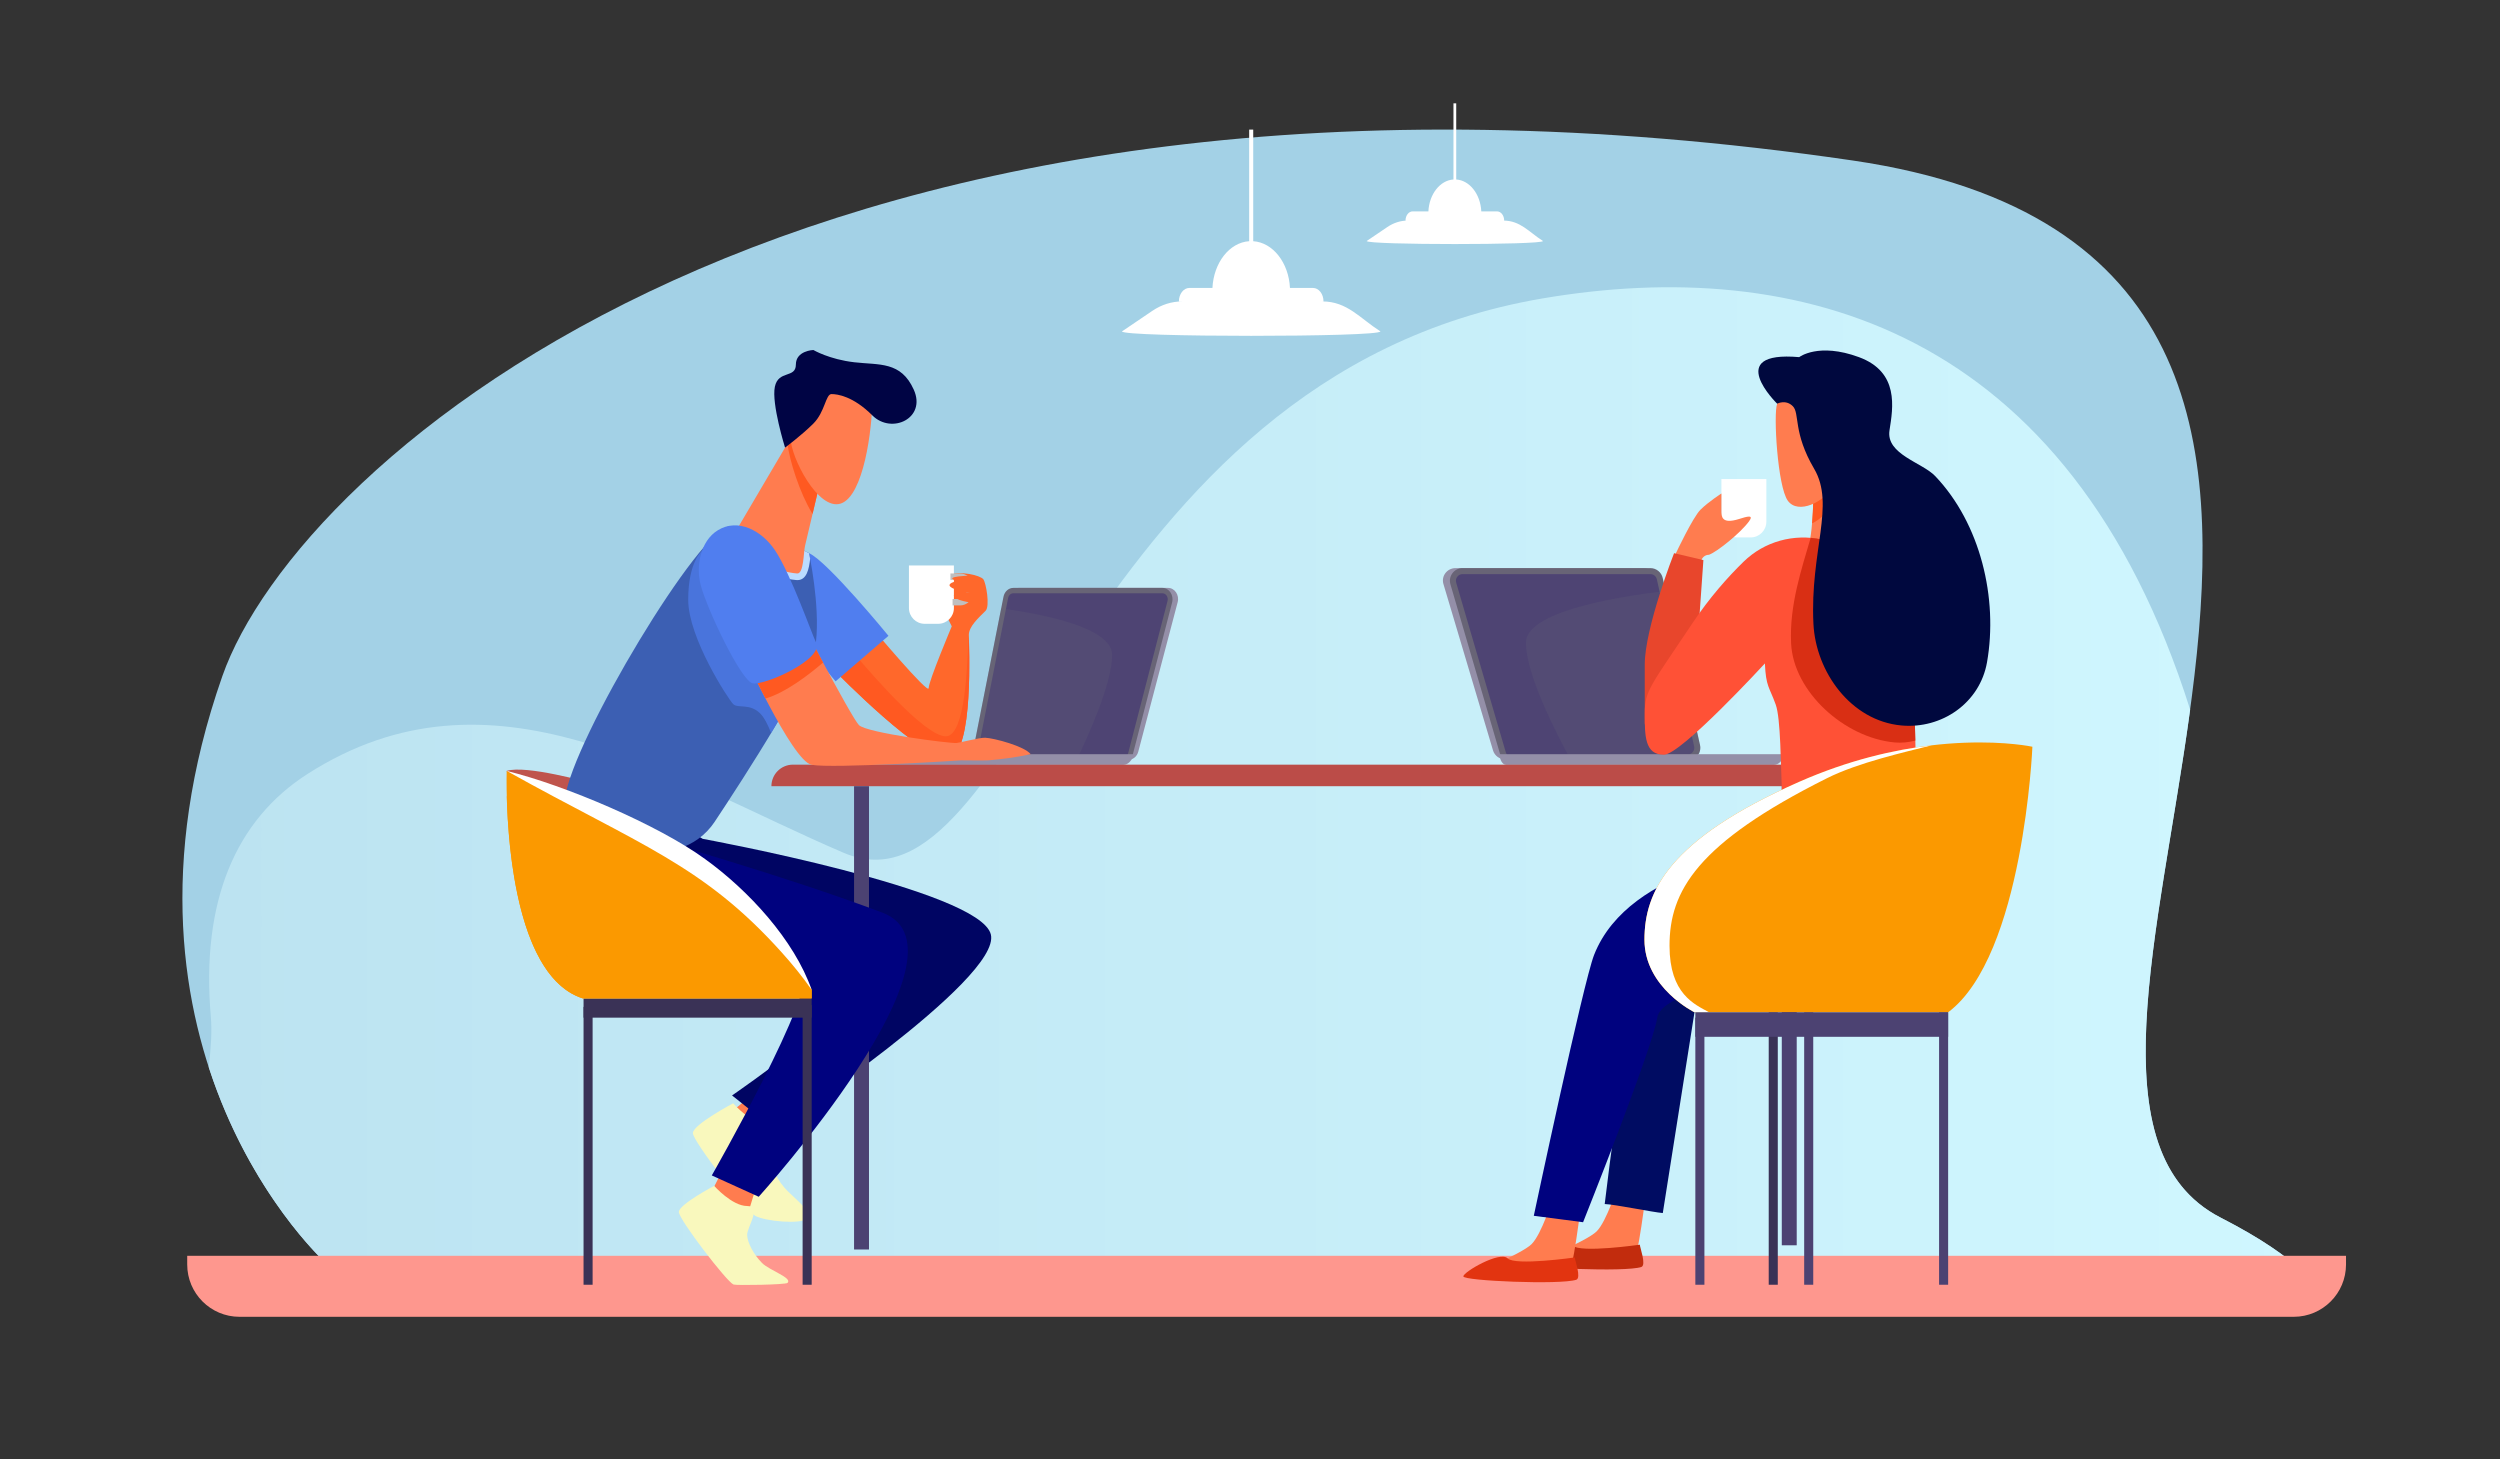 <?xml version="1.0" encoding="utf-8"?>
<!-- Generator: Adobe Illustrator 27.5.0, SVG Export Plug-In . SVG Version: 6.00 Build 0)  -->
<svg version="1.1" id="Layer_1" xmlns="http://www.w3.org/2000/svg" xmlns:xlink="http://www.w3.org/1999/xlink" x="0px" y="0px"
	 viewBox="0 0 3426.762 2000" style="enable-background:new 0 0 3426.762 2000;" xml:space="preserve">
<rect x="0" y="0" width="3426.762" height="2000" fill="#333333" stroke="none"/>
<g>
	<path style="fill:#A3D1E6;" d="M446.653,1731.24c0,0-321.905-290.035-141.941-804.296
		c103.25-295.046,801.684-916.583,2234.598-706.978c943.214,137.972,138.24,1261.559,504.742,1449.154
		c116,59.375,132,98.167,132,98.167L446.653,1731.24z"/>
	<linearGradient id="SVGID_1_" gradientUnits="userSpaceOnUse" x1="286.12" y1="1080.507" x2="3176.053" y2="1080.507">
		<stop  offset="0" style="stop-color:#BCE3F1"/>
		<stop  offset="1" style="stop-color:#D0F7FF"/>
	</linearGradient>
	<path style="fill:url(#SVGID_1_);" d="M446.653,1731.24l2729.399,36.048c0,0-16-38.792-132-98.167
		c-174.386-89.261-83.555-390.426-42.017-696.497c-166.292-526.34-540.362-622.502-887.065-563.673
		c-636.49,108-718.944,862.573-958.839,759.872c-239.894-102.703-482.259-270.07-735.079-107.66
		c-97.695,62.759-145.885,174.043-132.037,332.852c1.642,18.823,0.241,42.303-2.897,68.767
		C342.887,1637.731,446.653,1731.24,446.653,1731.24z"/>
	<path style="fill:#FE978E;" d="M3143.99,1804.95H328.317c-39.602,0-71.706-32.104-71.706-71.706v-11.878h2959.086v11.878
		C3215.697,1772.847,3183.593,1804.95,3143.99,1804.95z"/>
	<g>
		<path style="fill:#948FA8;" d="M2269.488,792.018l51.111,224.617c2.396,10.537-5.678,20.574-16.68,20.732l-240.529,3.477
			c-7.8,0.113-14.718-4.897-16.908-12.244l-67.979-228.094c-3.25-10.898,5.08-21.803,16.65-21.803h257.399
			C2260.68,778.703,2267.717,784.236,2269.488,792.018z"/>
		<path style="fill:#686476;" d="M2279.09,792.273l51.111,228.927c2.396,10.739-5.678,20.968-16.68,21.13l-240.529,3.543
			c-7.8,0.115-14.719-4.991-16.908-12.48l-67.979-232.469c-3.249-11.108,5.081-22.221,16.651-22.221h257.398
			C2270.28,778.703,2277.317,784.342,2279.09,792.273z"/>
		<path style="fill:#4E4473;" d="M2313.4,1034.101c2.757-0.04,5.317-1.305,7.025-3.468c1.709-2.164,2.344-4.948,1.742-7.64
			l-51.11-228.927c-0.938-4.2-4.6-7.134-8.903-7.134h-257.398c-2.898,0-5.559,1.331-7.297,3.651c-1.739,2.32-2.27,5.247-1.455,8.031
			l67.979,232.47c1.131,3.863,4.729,6.562,8.751,6.562L2313.4,1034.101z"/>
		<path style="opacity:0.22;fill:#686476;" d="M2283.049,810.009l47.152,211.191c2.396,10.739-5.678,20.968-16.68,21.13
			l-158.779,2.339c-23.798-43.308-63.129-121.302-63.129-163.738C2091.613,839.633,2208.169,819.003,2283.049,810.009z"/>
		<path style="fill:#948FA8;" d="M1383.092,817.786l-40.602,201.817c-1.904,9.467,4.51,18.485,13.249,18.628l191.071,3.123
			c6.196,0.102,11.692-4.4,13.432-11.002l54.001-204.94c2.581-9.792-4.036-19.589-13.228-19.589h-204.471
			C1390.09,805.823,1384.5,810.794,1383.092,817.786z"/>
		<path style="fill:#686476;" d="M1375.465,818.016l-40.602,205.688c-1.904,9.649,4.51,18.841,13.25,18.985l191.07,3.184
			c6.197,0.103,11.692-4.484,13.432-11.213l54.001-208.872c2.581-9.981-4.036-19.965-13.228-19.965h-204.471
			C1382.463,805.823,1376.873,810.89,1375.465,818.016z"/>
		<path style="fill:#4E4473;" d="M1348.209,1035.296c-2.189-0.036-4.224-1.172-5.581-3.115c-1.357-1.944-1.862-4.446-1.384-6.865
			l40.602-205.688c0.745-3.773,3.653-6.41,7.072-6.41h204.471c2.303,0,4.416,1.195,5.797,3.28c1.381,2.085,1.803,4.715,1.156,7.216
			l-54.001,208.872c-0.898,3.471-3.756,5.896-6.951,5.896L1348.209,1035.296z"/>
		<path style="opacity:0.22;fill:#686476;" d="M1372.319,833.951l-37.456,189.753c-1.904,9.649,4.51,18.841,13.25,18.985
			l126.13,2.102c18.905-38.911,50.148-108.988,50.148-147.118C1524.391,860.568,1431.803,842.032,1372.319,833.951z"/>
		<path style="fill:#948FA8;" d="M2431.742,1048.388h-367.224c-4.924,0-8.915-6.551-8.915-14.631l0,0h390.564l0,0
			C2443.436,1042.724,2437.852,1048.388,2431.742,1048.388z"/>
		<path style="fill:#948FA8;" d="M1539.919,1048.388h-367.224c-4.924,0-8.915-6.551-8.915-14.631l0,0h390.564l0,0
			C1551.613,1042.724,1546.028,1048.388,1539.919,1048.388z"/>
		<g>
			
				<rect x="2442.299" y="1068.135" transform="matrix(-1 -1.224647e-16 1.224647e-16 -1 4905.062 2775.059)" style="fill:#4C4272;" width="20.465" height="638.789"/>
			<path style="fill:#FF7C4F;" d="M1033.527,1498.624c0,0-51.305,41.659-59.345,49.699c-8.041,8.039,59.345,71.626,59.345,71.626
				s-6.882-64.745,0-71.626c6.88-6.88,45.942-11.687,45.942-11.687L1033.527,1498.624z"/>
			<path style="fill:#F9F8BD;" d="M1004.922,1512.315c0,0-55.18,29.204-55.18,40.819c0,11.611,75.492,107.901,85.417,113.385
				c14.182,7.834,63.131,11.854,71.207,3.78c8.075-8.076-14.248-25.147-26.896-37.796s-22.954-31.748-22.954-43.843
				s23.622-44.824,0-44.824C1032.891,1543.837,1004.922,1512.315,1004.922,1512.315z"/>
			<path style="fill:#FF7C4F;" d="M993.459,1597.731l-15.985,31.626c-7.361,14.558-19.378,26.237-34.14,33.179l0,0l37.044,60.319
				c0,0,52.352,34.744,72.214,26.711c19.863-8.034-42.173-37.49-42.173-37.49l26.251-86.123L993.459,1597.731z"/>
			<path style="fill:#FF682B;" d="M1347.781,793.906c3.829,4.86,9.373,37.083,3.2,43.254c-9.884,9.884-22.998,21.6-22.998,33.158
				c0,11.558,7.279,160.784-26.829,168.093c-34.106,7.308-156.379-118.285-156.379-118.285l49.7-60.663
				c0,0,78.448,93.552,78.448,83.807c0-9.745,31.67-84.782,31.67-84.782l-15.591-31.184c0,0-9.345-30.463,9.172-38.259
				C1316.691,781.249,1343.952,789.045,1347.781,793.906z"/>
			<g>
				<path style="fill:#FF5921;" d="M1301.389,1008.087c24.071-13.337,24.306-110.405,26.597-137.397
					c0.134,14.042,6.95,160.483-26.831,167.722c-34.106,7.308-156.379-118.285-156.379-118.285l22.929-27.985
					C1198.99,929.52,1278.658,1020.682,1301.389,1008.087z"/>
			</g>
			<path style="fill:#507EEF;" d="M1072.895,754.038c0,0,11.08-6.515,36.029,4.205c24.951,10.72,108.903,113.287,108.903,113.287
				l-72.466,62.368c0,0-33.756-38.559-66.889-89.931C1045.339,792.594,1072.895,754.038,1072.895,754.038z"/>
			<path style="fill:#000563;" d="M942.862,1137.568l20.368,12.24c0,0,379.82,69.618,394.925,131.013
				c15.105,61.394-296.008,267.502-296.008,267.502l-58.712-46.776c0,0,197.703-136.309,175.411-158.601
				c-22.292-22.291-285.043-72.355-285.043-72.355L942.862,1137.568z"/>
			<path style="fill:#FF7C4F;" d="M2256.744,1630.113c0,0-12.184,101.968-18.878,101.968s-137.907,0-137.907,0
				s74.643-30.311,88.57-44.237c13.926-13.927,28.605-61.555,28.605-61.555L2256.744,1630.113z"/>
			<path style="fill:#C22C0D;" d="M2247.751,1706.1c0,0-81.634,11.719-92.108,1.244c-10.477-10.475-60.655,18.588-60.655,24.737
				c0,6.15,132.784,11.779,154.706,4.639C2257.063,1734.319,2247.751,1709.879,2247.751,1706.1z"/>
			<path style="fill:#FF7C4F;" d="M2485.421,677.479c0,0,0.937,58.316-11.085,88.636c-12.021,30.321,81.4,27.864,81.4,27.864
				l-11.475-177.827L2485.421,677.479z"/>
			<path style="fill:#FF5921;" d="M2485.421,677.479l28.598-29.806c1.278,19.158,0.715,34.7-2.042,41.074
				c-5.172,11.951-16.358,22.984-28.135,28.674C2485.717,695.902,2485.421,677.479,2485.421,677.479z"/>
			<path style="fill:#FFFFFF;" d="M2421.156,663.228v51.858c0,11.912-9.656,21.569-21.568,21.569h-18.484
				c-11.912,0-21.569-9.657-21.569-21.569v-58.435h61.622V663.228z"/>
			<path style="fill:#FF7C4F;" d="M2297.219,758.242c0,0,23.023-48.969,33.621-59.567c10.598-10.598,28.694-22.224,28.694-22.224
				s0,22.375,0,23.5c0,7.743,0,19,23.929,11.516c11.51-3.6,20.961-6.428,13.924,3.15c-11.987,16.316-43.891,41.798-54.853,45.817
				l0,0c-4.616,0-8.749,2.864-10.37,7.186l-2.785,7.431l-32.16-8.77V758.242z"/>
			<path style="fill:#E8462C;" d="M2334.859,767.743c0,0-8.771,130.827-13.156,168.103c-4.385,37.274-67.24,57.036-67.24,57.036
				s0-31.455,0-81.885c0-50.432,40.197-152.754,40.197-152.754L2334.859,767.743z"/>
			<path style="fill:#BB4C48;" d="M1057.373,1077.638h1631.936l0,0c0-16.316-13.226-29.543-29.542-29.543H1086.913
				C1070.599,1048.095,1057.373,1061.321,1057.373,1077.638L1057.373,1077.638z"/>
			<path style="fill:#BF544C;" d="M808.611,1072.896c0,0-87.909-24.802-114.095-16.212l34.652,102.797l104.436-17.853
				L808.611,1072.896z"/>
			<path style="fill:#FF7C4F;" d="M2465.199,524.604c0,0-23.875,15.105-29.235,28.748c-5.358,13.643,0.487,113.529,14.62,133.02
				c14.127,19.491,50.674,1.463,61.393-19.977C2522.695,644.956,2500.281,503.652,2465.199,524.604z"/>
			<path style="fill:#FF5136;" d="M2319.512,854.719c23.832-35.753,49.147-64.063,70.539-84.904
				c28.366-27.64,68.896-38.791,107.556-30.179c9.121,2.031,18.873,4.12,28.854,6.132c54.055,10.893,93.513,57.522,94.907,112.647
				l6.864,271.484c1.809,71.521-60.137,129.323-131.084,120.114c-13.313-1.727-24.373-5.471-31.074-12.17
				c-32.16-32.158-18.43-234.04-32.074-272.046c-8.809-24.542-13.459-24.343-14.838-56.44c0,0-114.987,125.157-138.388,125.157
				c-26.312,0-26.312-25.581-26.312-56.765C2254.463,946.566,2262.502,940.232,2319.512,854.719z"/>
			<path style="fill:#D92F14;" d="M2497.606,739.636c9.121,2.031,18.873,4.12,28.854,6.132
				c54.055,10.893,93.513,57.522,94.907,112.647l3.96,156.702c-9.422,2.471-18.957,3.437-28.329,2.566
				c-69.099-6.421-138.685-69.627-141.921-135.666c-2.564-52.297,14.396-102.1,26.792-144.797
				C2487.126,737.669,2492.382,738.472,2497.606,739.636z"/>
			
				<rect x="2472.996" y="1387.53" transform="matrix(-1 -1.224647e-16 1.224647e-16 -1 4958.417 3148.538)" style="fill:#4C4272;" width="12.425" height="373.478"/>
			
				<rect x="2657.907" y="1387.53" transform="matrix(-1 -1.224647e-16 1.224647e-16 -1 5328.24 3148.538)" style="fill:#4C4272;" width="12.426" height="373.478"/>
			
				<rect x="2424.391" y="1387.53" transform="matrix(-1 -1.224647e-16 1.224647e-16 -1 4861.208 3148.538)" style="fill:#3A3256;" width="12.427" height="373.478"/>
			
				<rect x="1170.664" y="1077.638" transform="matrix(-1 -1.224647e-16 1.224647e-16 -1 2361.793 2790.327)" style="fill:#4C4272;" width="20.464" height="635.052"/>
			<path style="fill:#00027F;" d="M893.802,1149.131c0,0,179.952,50.698,315.741,101.852
				c135.788,51.15-169.564,389.431-169.564,389.431l-64.318-29.234c0,0,147.15-257.787,124.492-280.444
				c-22.656-22.658-245.817-80.609-245.817-80.609L893.802,1149.131z"/>
			<path style="fill:#FF7C4F;" d="M2167.576,1647.599c0,0-12.182,101.968-18.876,101.968s-137.907,0-137.907,0
				s74.643-30.311,88.568-44.237s28.607-61.557,28.607-61.557L2167.576,1647.599z"/>
			<path style="fill:#000C62;" d="M2260.484,1321.957c26.313-26.311,224.937-131.765,224.937-131.765l145.444,43.854
				c0,0-6.576,56.277-32.158,81.857c-25.581,25.581-276.069,71.627-276.069,71.627s-43.302,274.389-43.433,275.209
				c-12.87-0.982-66.759-12.052-79.626-12.35C2201.514,1636.963,2234.174,1348.27,2260.484,1321.957z"/>
			<path style="fill:#00027F;" d="M2430.605,1168.267c0,0-196.924,16.858-245.576,140.615
				c-14.749,37.516-82.649,357.619-82.649,357.619l67.549,8.806c0,0,95.132-238.143,101.71-280.534
				c6.579-42.391,186.441-63.088,222.984-70.396c36.545-7.31,102.376-94.244,102.376-94.244L2430.605,1168.267z"/>
			<path style="fill:#FB9900;" d="M2785.813,1023.553c0,0-11.977,286.505-115.479,363.978h-347.695c0,0-68.57-33.622-68.57-99.399
				c0-65.779,32.892-137.428,211.796-216.342C2644.769,992.877,2785.813,1023.553,2785.813,1023.553z"/>
			<path style="fill:#FFFFFF;" d="M2465.863,1071.789c68.063-30.021,130.646-44.181,182.067-50.204
				c-37.036,9.358-100.741,23.645-143.517,45.033c-178.904,89.455-215.988,155.133-215.988,229.699
				c0,66.249,34.33,80.307,54.291,91.213h-20.079c0,0-68.57-33.622-68.57-99.399
				C2254.067,1222.352,2286.959,1150.703,2465.863,1071.789z"/>
			
				<rect x="2323.823" y="1394.904" transform="matrix(-1 -1.224647e-16 1.224647e-16 -1 4660.071 3155.912)" style="fill:#4C4272;" width="12.425" height="366.103"/>
			
				<rect x="2323.823" y="1387.53" transform="matrix(-1 -1.224647e-16 1.224647e-16 -1 4994.156 2808.681)" style="fill:#4C4272;" width="346.51" height="33.62"/>
			
				<rect x="1100.152" y="1377.627" transform="matrix(-1 -1.224647e-16 1.224647e-16 -1 2212.732 3138.635)" style="fill:#3A3256;" width="12.427" height="383.381"/>
			
				<rect x="799.875" y="1380.14" transform="matrix(-1 -1.224647e-16 1.224647e-16 -1 1612.175 3141.148)" style="fill:#3A3256;" width="12.425" height="380.868"/>
			
				<rect x="799.875" y="1368.527" transform="matrix(-1 -1.224647e-16 1.224647e-16 -1 1912.455 2763.432)" style="fill:#3A3256;" width="312.705" height="26.377"/>
			<path style="fill:#00083E;" d="M2466.174,489.523c0,0,26.313-20.465,81.86,0c55.53,20.458,46.78,69.161,41.907,100.346
				c-5.131,32.831,44.809,44.017,62.57,62.638c62.236,65.255,86.414,167.822,71.109,255.192
				c-9.783,55.85-61.959,91.854-117.519,86.691c-69.098-6.42-117.2-73.391-120.439-139.427
				c-4.871-99.401,30.21-162.743,0.976-212.443c-29.234-49.7-19.489-76.012-29.234-85.756c-9.746-9.746-21.44-3.411-21.44-3.411
				S2361.344,480.426,2466.174,489.523z"/>
			<path style="fill:#3C5FB3;" d="M1108.923,758.242c0,0,15.35,70.409,9.502,122.057c-4.571,40.385-98.299,185.116-138.966,246.325
				c-11.838,17.821-29.621,30.834-50.183,36.751l-136.336,39.232l-25.337,17.795c0,0-3.899-46.776,6.822-126.687
				c10.718-79.909,186.131-372.261,226.086-372.261C1040.466,721.455,1108.923,758.242,1108.923,758.242z"/>
			<path style="fill:#BBDBFF;" d="M1092.965,795.159c-0.373,0-0.75-0.016-1.128-0.048c-65.387-5.583-88.364-65.398-89.31-67.939
				l-1.506-4.046l0.976-1.653c40.14,0.88,106.926,36.769,106.926,36.769s0.61,2.801,1.542,7.694
				C1108.86,780.213,1105.774,795.159,1092.965,795.159z"/>
			<path style="opacity:0.68;fill:#507EEF;" d="M962.282,755.065l42.64-6.967c0,0,54.149,137.948,80.788,207.167
				c-8.68,15.74-18.502,32.589-28.731,49.573c-3.996-10.453-9.124-21.054-15.017-26.946c-14.363-14.362-30.613-6.424-37.04-12.85
				c-6.424-6.425-61.588-90.708-61.588-142.93C943.334,769.894,962.282,755.065,962.282,755.065z"/>
			<path style="fill:#FF7C4F;" d="M1016.104,889.36c0,0,69.623,154.154,96.475,159.003c29.5,5.326,204.798-6.148,204.798-6.148
				s33.632,0.348,37.491,0c18.822-1.693,38.312-4.13,57.836-8.458c-8.001-10.744-49.994-22.054-62.252-22.535
				c-7.705-0.303-35.17,6.908-39.247,7.219c-9.716,0.742-123.156-13.836-133.876-24.557c-10.718-10.719-94.74-171.771-94.74-171.771
				L1016.104,889.36z"/>
			<path style="fill:#FF5921;" d="M1049.235,957.44c-18.466-35.606-33.131-68.079-33.131-68.079l66.484-67.248
				c0,0,22.433,42.998,45.593,86.038C1108.034,925.463,1076.412,949.667,1049.235,957.44z"/>
			<path style="fill:#FB9900;" d="M1112.58,1356.833c0,0-34.108-72.112-123.763-146.177c-89.655-74.062-294.3-153.972-294.3-153.972
				s-8.771,275.786,104.271,311.843h313.792V1356.833z"/>
			<path style="fill:#FB9900;" d="M809.844,1333.484h289.373c9.211,14.572,13.362,23.349,13.362,23.349v11.694H798.788
				c-88.557-28.248-102.356-203.616-104.179-278.263C711.61,1199.627,744.914,1306.742,809.844,1333.484z"/>
			<path style="fill:#FF7C4F;" d="M1083.695,600.576l-72.668,123.434c0,0,21.167,56.905,81.58,62.065
				c9.214,0.786,8.717-28.847,10.84-37.846l17.807-75.512L1083.695,600.576z"/>
			<path style="fill:#FF5921;" d="M1083.695,600.576l37.559,72.14l-7.498,31.796c-17.59-28.487-31.611-73.225-34.39-96.583
				L1083.695,600.576z"/>
			<path style="fill:#FF7C4F;" d="M1113.302,522.96c0,0-29.606,52.011-29.606,77.617c0,25.606,37.608,100.021,68.815,89.619
				c31.207-10.402,43.209-101.621,43.209-144.03C1195.72,503.756,1133.307,494.954,1113.302,522.96z"/>
			<path style="fill:#000444;" d="M1114.902,479.751c0,0-24.006,0.8-24.006,20.004c0,19.204-24.003,7.202-28.807,30.407
				c-4.8,23.205,13.981,83.365,13.981,83.365s22.827-16.952,38.831-32.955c16.004-16.004,16.804-40.409,24.806-40.409
				s29.605,2.801,56.012,29.206c26.406,26.405,74.415,4,56.812-35.208c-17.603-39.208-47.21-33.606-81.618-37.607
				C1136.508,492.554,1114.902,479.751,1114.902,479.751z"/>
			<path style="fill:#507EEF;" d="M1062.146,754.035c21.807,32.315,51.451,117.247,56.279,126.264
				c12.29,22.949-71.424,60.134-87.017,56.236c-15.591-3.899-61.21-98.859-70.852-134.195c-6.927-25.384-0.881-60.626,23.371-75.515
				C1011.83,709.695,1044.347,727.658,1062.146,754.035z"/>
			<path style="fill:#FFFFFF;" d="M1245.897,781.63v51.858c0,11.912,9.656,21.568,21.568,21.568h18.485
				c11.911,0,21.569-9.656,21.569-21.568v-58.437h-61.622V781.63z"/>
			<g>
				<path style="fill:#BFBFBF;" d="M1315.934,829.868H1305.7v-8.77h10.233c4.836,0,8.771-3.935,8.771-8.771v-8.771
					c0-4.836-3.934-8.771-8.771-8.771h-13.156v-8.771h13.156c9.673,0,17.54,7.87,17.54,17.542v8.771
					C1333.474,822,1325.606,829.868,1315.934,829.868z"/>
			</g>
			<path style="fill:#FFFFFF;" d="M1112.58,1356.833c-23.95-68.542-86.62-136.447-146.25-179.413
				c-64.474-46.953-192.258-101.219-271.813-120.735c182.324,101.749,269.009,128.394,377.186,249.02
				C1086.195,1321.849,1099.959,1338.729,1112.58,1356.833z"/>
			<path style="fill:#FF682B;" d="M1350.125,800.102c0,0-39.512-8-47.667,0.154c-8.155,8.155,39.81,14.798,39.81,14.798
				L1350.125,800.102z"/>
			<path style="fill:#FF682B;" d="M1348.605,828.325c0,0-40.15-3.26-41.07-11.723c-0.922-8.464,37.039-3.09,37.039-3.09
				L1348.605,828.325z"/>
			<path style="fill:#FF682B;" d="M1336.386,798.714c0,0-18.049,0.809-28.866-3.927c-10.818-4.736,20.543-5.741,20.543-5.741
				L1336.386,798.714z"/>
			<path style="fill:#F9F8BD;" d="M978.883,1625.449c0,0-48.399,25.616-48.399,35.801c0,10.186,65.672,95.785,74.917,99.447
				c3.712,1.471,71.556,0.311,74.068-2.204c7.082-7.081-24.109-16.535-35.202-27.629c-11.093-11.095-20.133-27.846-20.133-38.453
				c0-10.608,20.72-39.314,0-39.314C1003.414,1653.097,978.883,1625.449,978.883,1625.449z"/>
			<path style="fill:#E23410;" d="M2158.585,1723.583c0,0-81.634,11.721-92.108,1.246c-10.477-10.476-60.655,18.586-60.655,24.737
				c0,6.149,132.786,11.778,154.706,4.637C2167.896,1751.803,2158.585,1727.363,2158.585,1723.583z"/>
		</g>
	</g>
	<path style="fill:#FFFFFF;" d="M1712.248,177.627v152.987c-26.989,1.783-48.669,29.438-50.359,64.072h-31.61
		c-7.929,0-14.356,8.273-14.356,18.479h4.379c-14.271,0-28.326,4.471-40.954,13.025l-40.443,27.399
		c-0.625,0.21-0.945,0.424-0.945,0.641c0,8.138,354.125,8.143,354.125,0c0-0.202-0.277-0.4-0.817-0.596
		c-27.023-17.216-44.589-40.469-78.705-40.469h1.559c0-10.206-6.427-18.479-14.356-18.479h-31.61
		c-1.69-34.633-23.369-62.289-50.358-64.071V177.627H1712.248z"/>
	<path style="fill:#FFFFFF;" d="M1992.264,141.627v104.388c-18.416,1.216-33.208,20.086-34.361,43.718h-21.569
		c-5.41,0-9.796,5.646-9.796,12.609h2.988c-9.736,0-19.327,3.05-27.943,8.887l-27.597,18.695c-0.427,0.144-0.644,0.29-0.644,0.438
		c0,5.553,241.629,5.556,241.629,0c0-0.138-0.188-0.273-0.558-0.407c-18.439-11.747-30.425-27.613-53.703-27.613h1.063
		c0-6.963-4.386-12.609-9.795-12.609h-21.569c-1.153-23.631-15.945-42.501-34.36-43.717V141.627H1992.264z"/>
</g>
</svg>
